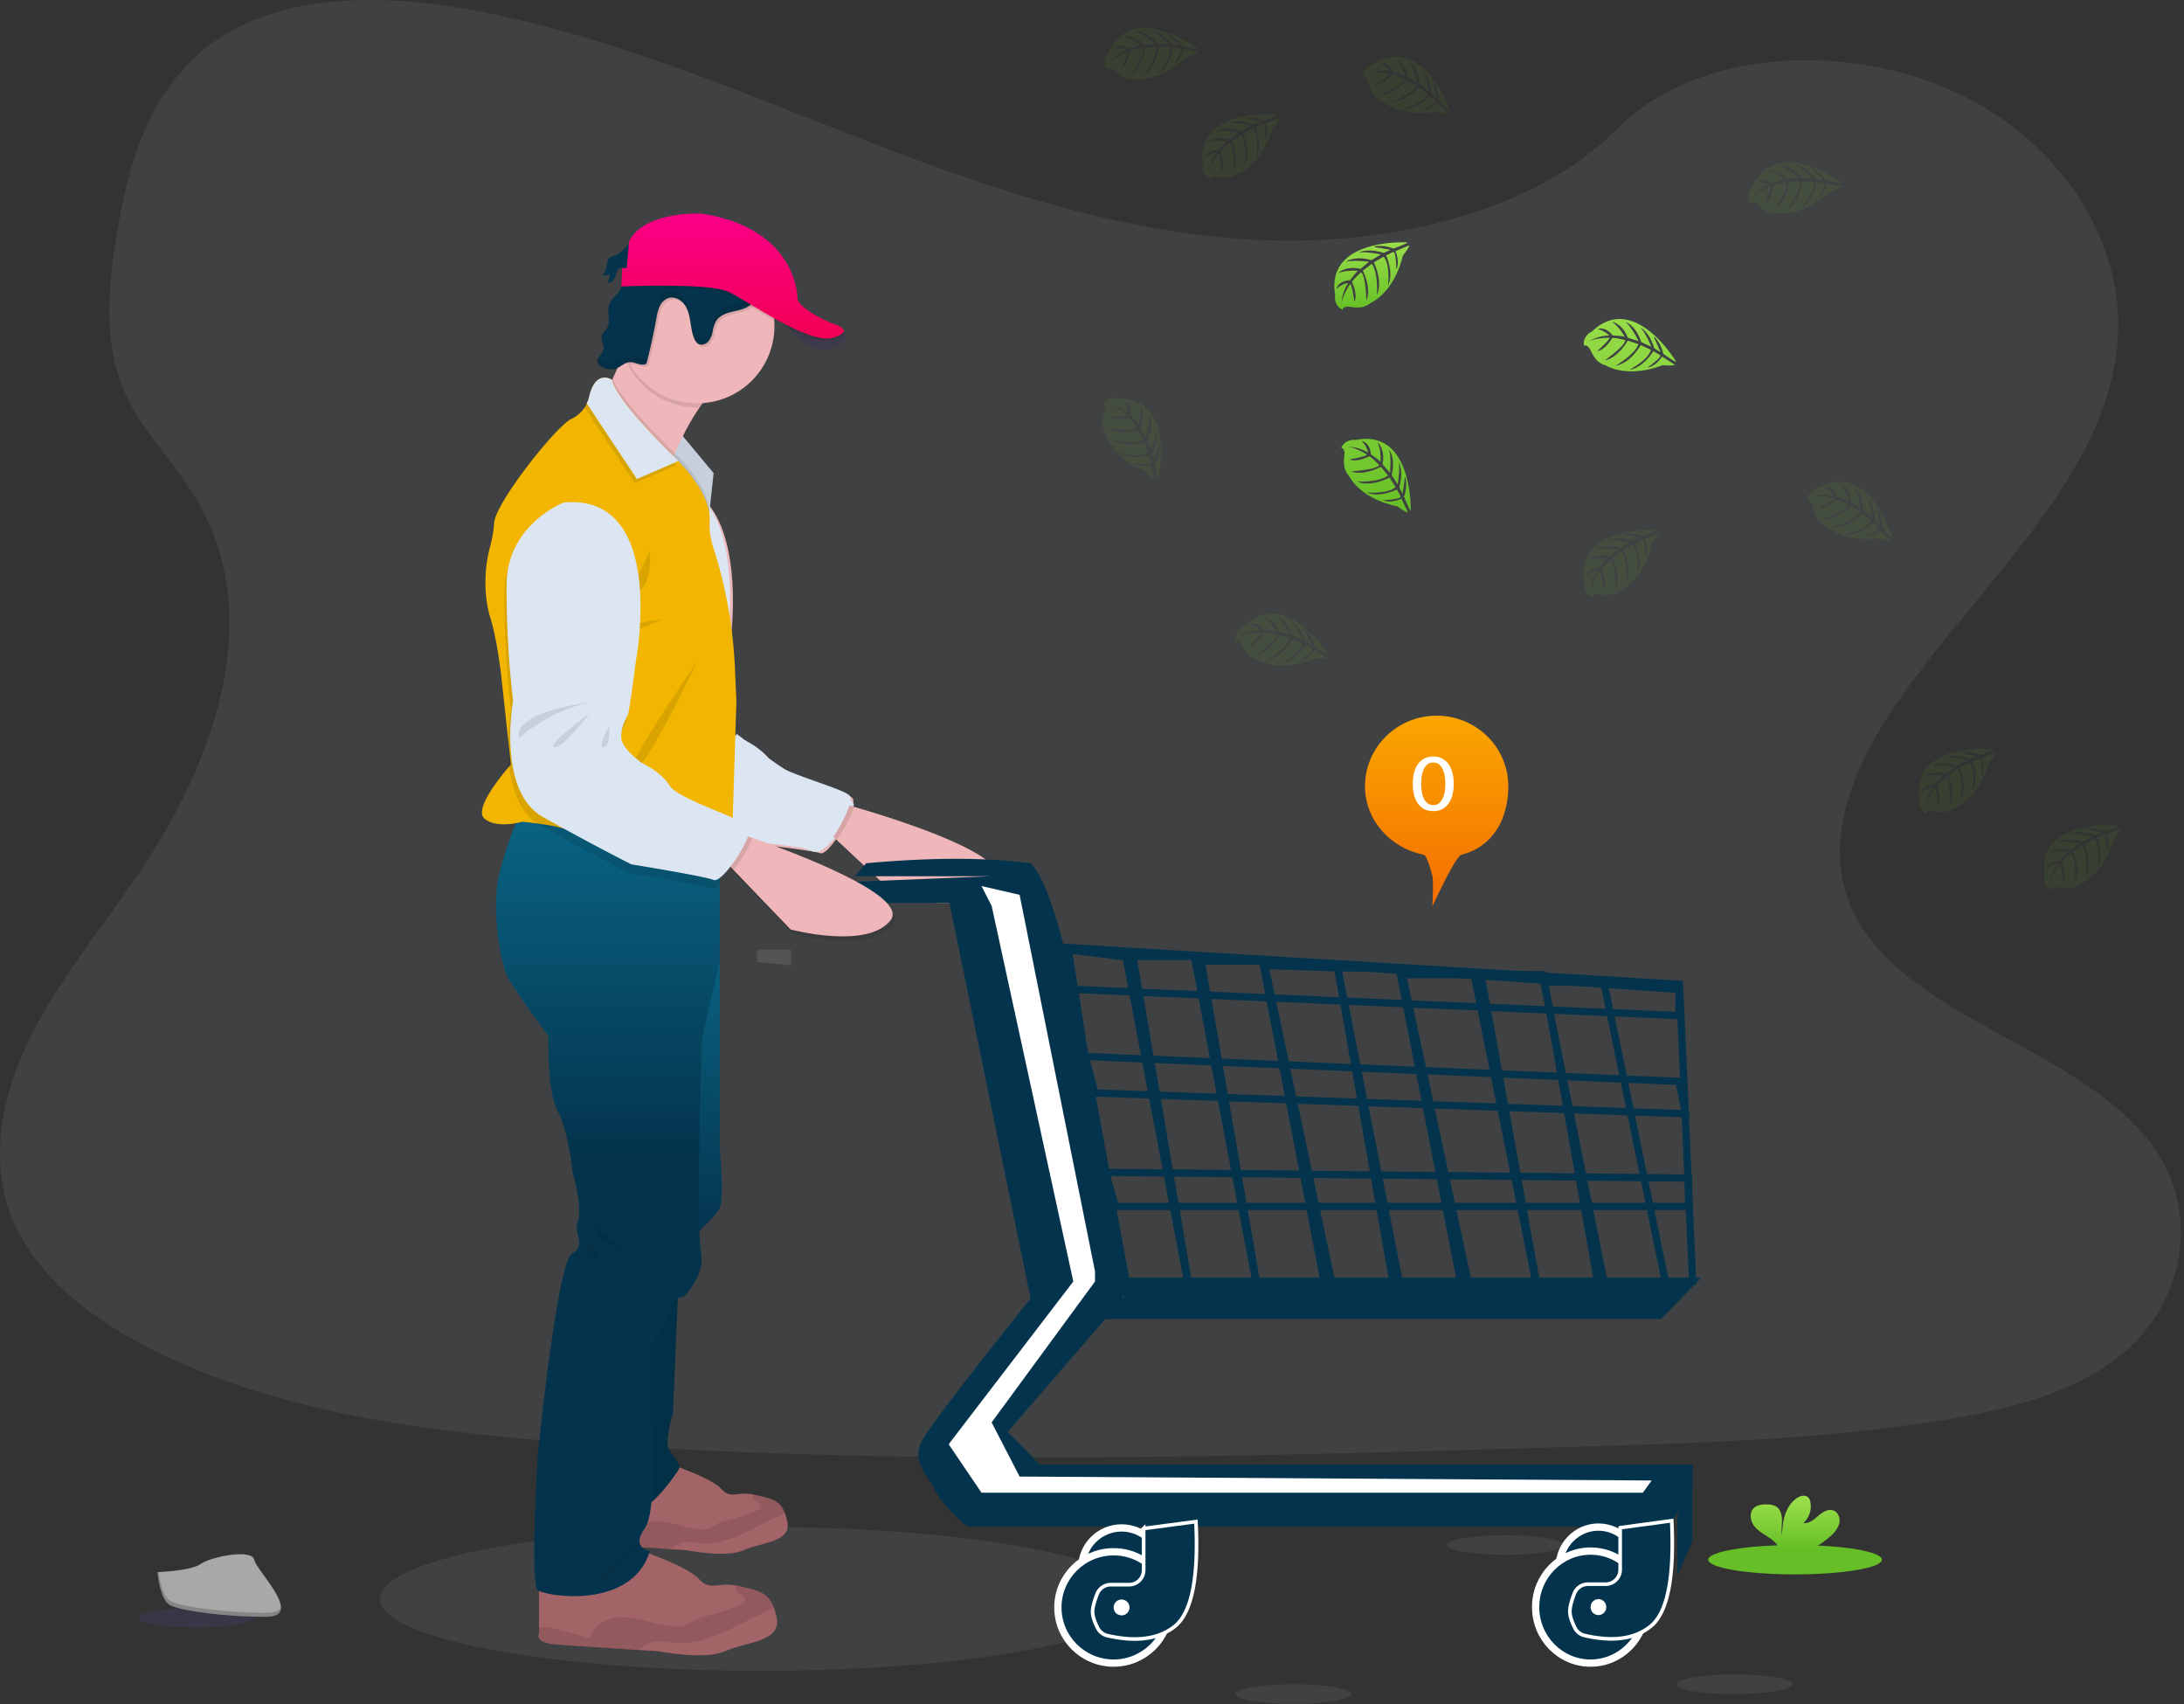 <svg xmlns="http://www.w3.org/2000/svg" width="300" height="234" viewBox="0 0 300 234">
    <rect x="0" y="0" width="300" height="234" fill="#333333" stroke="none"/>
    <defs>
        <linearGradient id="a" x1="50%" x2="50%" y1="0%" y2="100%">
            <stop offset="0%" stop-color="#FAA600"/>
            <stop offset="100%" stop-color="#F46D00"/>
        </linearGradient>
        <linearGradient id="b" x1=".042%" y1="50.012%" y2="50.012%">
            <stop offset="0%" stop-color="gray" stop-opacity=".25"/>
            <stop offset="54%" stop-color="gray" stop-opacity=".12"/>
            <stop offset="100%" stop-color="gray" stop-opacity=".1"/>
        </linearGradient>
        <linearGradient id="c" x1="50%" x2="50%" y1="0%" y2="100%">
            <stop offset="0%" stop-color="#096484"/>
            <stop offset="100%" stop-color="#04344D"/>
        </linearGradient>
        <linearGradient id="d" x1="50%" x2="50%" y1="0%" y2="42.875%">
            <stop offset="0%" stop-color="#096484"/>
            <stop offset="100%" stop-color="#04344D"/>
        </linearGradient>
        <linearGradient id="e" x1="50%" x2="50%" y1="0%" y2="100%">
            <stop offset="0%" stop-color="#FA0089"/>
            <stop offset="100%" stop-color="#F20051"/>
        </linearGradient>
        <linearGradient id="f" x1="50%" x2="50%" y1="0%" y2="100%">
            <stop offset="0%" stop-color="#9FE14E"/>
            <stop offset="100%" stop-color="#66BF26"/>
        </linearGradient>
    </defs>
    <g fill="none" fill-rule="evenodd">
        <path fill="#EFB7B9" d="M117.689 111.13l-.635-.181c.18-.593.231-1.073.083-1.295-.727-1.072-10.036-3.317-11.22-5.11-1.184-1.791-3.932-2.893-3.932-2.893s-2.833-1.712-3.026-3.258c-.193-1.547.555-2.699.744-3.377.19-.678.671-7.23.671-7.23s3.19-23.309-11.039-21.286c0 0-7.62 3.377-7.249 11.662.27 5.338.853 10.655 1.748 15.924 0 0-1.558 12.467 4.929 15.68a343.37 343.37 0 0 0 12.49 5.857s10.145 1.087 11.409 1.54c.478.172 1.341-.714 2.187-1.931l.48.447 8.268 7.719s10.667 2.248 13.635-1.99c2.507-3.567-14.187-8.733-19.543-10.279z"/>
        <path fill="#DCE6F2" fill-rule="nonzero" d="M117.303 110.448c-.322 1.239-.673 2.142-1.053 2.71-.57.85-2.982 3.842-4.115 3.842-.756 0-4.417-1.48-10.983-4.44l-.002-11.83c4.564 3.61 7.536 5.665 8.915 6.163 1.054.38 3.357.79 5.615 1.972.466.243 1.007.771 1.623 1.583z"/>
        <ellipse cx="104.442" cy="219.566" fill="#B8C5CC" opacity=".1" rx="52.255" ry="9.881"/>
        <path fill="#B8C5CC" d="M174.052 32.996c-19.205-.664-37.496-6.854-54.962-13.625C101.624 12.599 84.325 5.1 65.58 1.513 53.523-.795 39.734-1.124 30.022 5.322c-9.35 6.22-12.37 16.928-13.994 26.871-1.223 7.482-1.94 15.358 1.406 22.364 2.327 4.863 6.451 8.95 9.306 13.61 9.932 16.208 2.911 36.196-7.849 52.022-5.044 7.423-10.905 14.514-14.8 22.408-3.897 7.894-5.698 16.97-2.289 25.044 3.377 7.997 11.428 13.992 20.149 18.213 17.712 8.575 38.575 11.028 58.934 12.42 45.054 3.075 90.345 1.745 135.517.409 16.718-.492 33.507-.993 49.952-3.572 9.134-1.434 18.561-3.709 25.193-9.2 8.416-6.97 10.502-18.77 4.86-27.509-9.46-14.662-35.608-18.302-42.228-34.033-3.638-8.661.098-18.306 5.389-26.336 11.347-17.23 30.365-32.345 31.365-52.037.688-13.524-8.454-27.07-22.59-33.47-14.817-6.71-35.366-5.865-46.291 5.24-11.261 11.42-31.042 15.82-48 15.23z" opacity=".1"/>
        <path fill="url(#a)" fill-rule="nonzero" d="M9.25 26.208c2.154-4.615 3.489-6.987 4.006-7.116 4.265-1.063 6.431-4.868 6.431-9.398C19.688 4.34 15.28 0 9.845 0 4.407 0 0 4.34 0 9.694c0 4.702 3.546 8.513 8.057 9.398.303.06.7 1.019 1.192 2.878.124.465.124 1.878 0 4.238z" transform="translate(187.5 98.28)"/>
        <path fill="#FFF" d="M196.88 103.896c.49 0 .911.097 1.264.292.354.194.645.461.874.8.229.339.398.736.506 1.193.11.456.164.942.164 1.459 0 .523-.055 1.011-.164 1.464a3.6 3.6 0 0 1-.506 1.188c-.23.339-.52.606-.874.8-.353.195-.774.292-1.263.292-.49 0-.912-.097-1.27-.292a2.478 2.478 0 0 1-.879-.8 3.6 3.6 0 0 1-.506-1.188 6.264 6.264 0 0 1-.164-1.464c0-.517.055-1.003.164-1.46.108-.456.277-.853.506-1.192.23-.339.522-.606.88-.8.357-.195.78-.292 1.269-.292zm0 .815c-.34 0-.62.096-.838.287a1.924 1.924 0 0 0-.506.725c-.12.292-.204.609-.25.95-.047.343-.07.665-.07.967 0 .302.023.624.07.966.046.342.13.658.25.946.12.289.289.529.506.72.218.191.497.287.839.287.334 0 .607-.096.82-.287.214-.191.383-.431.507-.72.125-.288.21-.604.257-.946.046-.342.07-.664.07-.966 0-.302-.024-.624-.07-.966a3.688 3.688 0 0 0-.257-.951 2.015 2.015 0 0 0-.506-.725c-.214-.191-.487-.287-.821-.287z"/>
        <path fill="url(#b)" fill-rule="nonzero" d="M86.25 36.241l-1-.22c.33.03.68.16 1 .22z"/>
        <path fill="#EFB7B9" d="M136.846 121.073c-2.967 4.238-13.635 1.993-13.635 1.993l-8.267-7.722-1.113-1.045 1.867-3.958s.593.163 1.61.454c5.345 1.549 22.042 6.714 19.538 10.278z"/>
        <path fill="#000" d="M117.303 110.795c-.365 1.267-1.365 3.166-2.36 4.55l-1.112-1.046 1.867-3.958s.599.163 1.605.454z" opacity=".1"/>
        <path fill="#DCE6F2" d="M88.95 66.169s-7.62 3.373-7.247 11.658c.27 5.338.852 10.655 1.745 15.924 0 0-1.558 12.467 4.929 15.681a343.37 343.37 0 0 0 12.49 5.856s10.148 1.09 11.41 1.54c1.26.45 5.2-6.433 4.474-7.506-.727-1.072-10.042-3.32-11.229-5.11-1.187-1.788-3.931-2.893-3.931-2.893s-2.834-1.712-3.027-3.258c-.193-1.546.555-2.699.745-3.377.19-.678.67-7.227.67-7.227s3.2-23.311-11.03-21.288z"/>
        <g fill-rule="nonzero">
            <path fill="#04344D" d="M115.313 123.986h15.105l11.149 54.323c-8.628 10.8-13.546 17.218-14.756 19.257-1.815 3.057.633 5.039 1.66 7.107.624 1.254 1.88 2.741 3.766 4.462a2 2 0 0 0 1.347.522l95.683.007 3.233-5.54v-3.014h-89.69l-4.378-4.493 15.824-18.308c-4.677-36.215-8.907-56.136-12.689-59.763-6.136-.813-13.665-.813-22.588 0l-1.535 1.784h18.6l-19.658.804-1.074 2.852z"/>
            <path fill="#FFF" d="M134.822 121.68l5.233 1.2 10.357 51.711v1.388l-14.199 19.352 3.842 7.434 86.82.543-1.213 1.676h-90.84l-4.51-6.65 17.119-22.355-11.218-51.59z"/>
            <path stroke="#04344D" d="M146.25 130.104l84.451 5.062 1.799 40.802h-77.817z"/>
            <path fill="#04344D" stroke="#04344D" d="M232.5 175.968l-4.56 4.68h-76.065l3.166-2.34-1.291-2.34z"/>
            <g transform="translate(210.938 203.112)">
                <ellipse cx="8.625" cy="12.087" fill="#04344D" stroke="#FFF" rx="5.391" ry="5.494"/>
                <path fill="#04344D" d="M21.517.135v8.408l-2.034 4.69V4.953z"/>
                <ellipse cx="7.547" cy="17.581" fill="#04344D" stroke="#FFF" rx="7.547" ry="7.691"/>
                <path fill="#04344D" stroke="#FFF" stroke-width=".5" d="M11.613 6.679v5.755a2 2 0 0 1-2 2H7.186a2 2 0 0 0-1.868 1.283c-.411 1.074-.617 1.892-.617 2.455 0 .598.233 1.355.699 2.27a2 2 0 0 0 1.333 1.042c3.88.895 6.9.475 9.058-1.258 2.318-1.863 3.285-6.699 2.9-14.508l-7.078.96z"/>
                <ellipse cx="8.625" cy="17.581" fill="#FFF" rx="1.078" ry="1.099"/>
            </g>
            <g transform="translate(145.313 208.728)">
                <ellipse cx="8.75" cy="6.552" fill="#04344D" stroke="#FFF" rx="5.469" ry="5.46"/>
                <ellipse cx="7.656" cy="12.012" fill="#04344D" stroke="#FFF" rx="7.656" ry="7.644"/>
                <path fill="#04344D" stroke="#FFF" stroke-width=".5" d="M11.781 1.177v5.708a2 2 0 0 1-2 2H7.26a2 2 0 0 0-1.862 1.27c-.42 1.07-.629 1.884-.629 2.444 0 .596.237 1.35.71 2.26a2 2 0 0 0 1.333 1.028c3.946.895 7.015.48 9.208-1.246 2.352-1.851 3.333-6.657 2.943-14.418l-7.182.954z"/>
                <ellipse cx="8.75" cy="12.012" fill="#FFF" rx="1.094" ry="1.092"/>
            </g>
            <path stroke="#04344D" d="M154.675 131.42l8.45 44.548h-9.3l-7.072-45.553zM164.063 131.322l8.437 44.646h-9.3l-7.575-44.646zM173.438 131.976l8.437 43.992h-9.3L165 131.976zM183.75 132.912l8.438 43.056h-9.3l-9.144-43.388z"/>
            <path stroke="#04344D" d="M192.188 132.912l8.437 43.056h-9.3l-7.575-43.056zM202.5 133.848l8.438 42.12h-9.3l-8.987-42.12zM211.875 133.848l8.438 42.12h-9.3l-7.576-42.12z"/>
            <path stroke="#04344D" d="M220.313 134.872l8.437 41.096h-9.3l-7.283-41.096z"/>
            <path stroke="#04344D" d="M146.25 130.104l1.336 5.764 83.039 3.601v-3.6zM149.063 145.08l1.338 5.015 81.13 2.851-.906-4.443zM151.875 160.992l1.34 4.68h78.717v-3.892z"/>
        </g>
        <path fill="#000" d="M93.98 93.41s-10.455 1.748-9.443 5.4c0 0 3.796-3.942 9.442-5.4zM94.06 94.888s-5.748 4.683-4.624 4.923c1.125.24 4.624-4.923 4.624-4.923zM96.822 96.52s-1.54 3.15-.593 2.936c.946-.213.593-2.935.593-2.935z" opacity=".1"/>
        <path fill="#04344D" d="M84.564 35.073c-.29.057-.569.164-.822.317-.297.246-.297.667-.37 1.034-.088.511-.291.995-.594 1.416.337.025.676-.031.988-.163a5.07 5.07 0 0 1-.297 1.185.962.962 0 0 0 .89-.542c.157-.334.281-.682.371-1.04a.855.855 0 0 1 .143-.296c.273-.323.78-.178 1.201-.136a1.975 1.975 0 0 0 1.805-.865c.448-.679.474-2.414-.594-2.598-1.116-.184-1.81 1.35-2.721 1.688z"/>
        <g fill="#04344D" opacity=".1">
            <path d="M83.712 35.755c.027-.146.045-.297.078-.442-.282.246-.297.664-.371 1.034a3.254 3.254 0 0 1-.175.625 3.39 3.39 0 0 0 .468-1.217zM83.807 38.201c.148-.38.248-.779.297-1.185-.297.125-.619.181-.94.163a3.426 3.426 0 0 1-.342.593c.337.026.674-.03.985-.16-.049.405-.149.803-.296 1.185a.965.965 0 0 0 .89-.542c.074-.135.133-.277.178-.424a.89.89 0 0 1-.772.37zM86.413 36.187c-.422-.041-.932-.187-1.205.136a.915.915 0 0 0-.143.297c-.026.077-.05.157-.07.236.281-.222.738-.103 1.12-.065a1.983 1.983 0 0 0 1.805-.865c.09-.143.157-.3.199-.465a1.978 1.978 0 0 1-1.706.726z"/>
        </g>
        <path fill="#DCE6F2" d="M93.496 59.537l4.525 5.432-.59 5.483-5.47-8.546z"/>
        <path fill="#000" d="M98.018 64.97l-.555 5.156-.036.326-4.934-7.713-.531-.833.154-.24 1.377-2.13.305.368z" opacity=".1"/>
        <path fill="#EFB7B9" d="M100.368 52.182c-1.531.438-2.994 1.943-4.267 3.77a32.169 32.169 0 0 0-2.303 3.952 49.752 49.752 0 0 0-1.092 2.337l-.213.498a39.38 39.38 0 0 0-.804 2.032s-11.721-8.798-9.867-9.39c.623-.198 1.442-1.531 2.252-3.21l.101-.214a56.754 56.754 0 0 0 1.466-3.412 101.58 101.58 0 0 0 1.597-4.346s17.804 6.65 13.13 7.983z"/>
        <path fill="#444053" d="M107.38 43.705s2.706 4.887 6.341 4.22c3.635-.666 2.14-2.624 2.14-2.624l-8.481-1.596z"/>
        <path fill="#A36468" d="M102.137 212.88c-2.398 1.094-7.82 0-7.82 0l-2.284-.141c-2.968-.19-7.935-.51-9.692-.652-2.563-.21-1.934-1.259-1.934-1.259v-6.336l12.439-3.145s4.917 1.68 6.264 3.145c1.279 1.398 2.027.323 4.309.726.112.02.231.044.356.074 2.166.495 3.34.69 4.035 2.482.14.377.252.763.336 1.155.64 2.885-3.615 2.865-6.01 3.952z"/>
        <path fill="#000" d="M107.81 207.774a9.306 9.306 0 0 1-1.4.717c-1.632.744-3.184 1.65-4.834 2.352-1.65.702-3.427 1.202-5.214 1.07-.935-.069-1.89-.297-2.783-.03a6.43 6.43 0 0 0-1.546.856c-2.968-.19-7.935-.51-9.692-.652-2.563-.21-1.934-1.259-1.934-1.259v-.74c.092 0 .196-.027.314-.036a5.612 5.612 0 0 1 1.81.27c1.288.35 2.57.693 3.858 1.036.214-.806.75-1.49 1.484-1.89a4.737 4.737 0 0 1 2.391-.547c1.997.026 3.888.971 5.882 1.066a3.246 3.246 0 0 0 1.629-.273c.273-.136.513-.334.78-.485a5.704 5.704 0 0 1 1.344-.454 29.64 29.64 0 0 0 3.843-1.238c.356-.139.772-.39.724-.77-.062-.503-.855-.563-1.062-1.025a.591.591 0 0 1 .023-.524c.113.02.232.044.357.074 2.157.495 3.332.69 4.026 2.482z" opacity=".1"/>
        <path fill="#A36468" d="M99.603 226.743c-2.82 1.286-9.2 0-9.2 0l-2.685-.157c-3.477-.222-9.335-.592-11.403-.767-3.018-.249-2.276-1.481-2.276-1.481v-7.467l14.638-3.703s5.786 1.976 7.37 3.703c1.505 1.644 2.375.379 5.072.853.133.023.273.053.418.086 2.55.592 3.932.814 4.748 2.923.165.443.297.897.395 1.36.736 3.394-4.258 3.367-7.077 4.65z"/>
        <path fill="#000" d="M106.28 220.733c-.525.327-1.076.61-1.648.844-1.92.874-3.748 1.94-5.688 2.767-1.94.826-4.033 1.413-6.137 1.259-1.098-.08-2.222-.356-3.264-.036a7.57 7.57 0 0 0-1.825 1.02c-3.477-.223-9.335-.593-11.403-.768-3.018-.249-2.276-1.481-2.276-1.481v-.871c.123-.02.246-.034.37-.041a6.521 6.521 0 0 1 2.131.317l4.537 1.22a3.585 3.585 0 0 1 1.76-2.225 5.545 5.545 0 0 1 2.816-.645c2.35.032 4.573 1.143 6.92 1.256.654.06 1.312-.05 1.91-.317.324-.163.594-.397.92-.572a6.462 6.462 0 0 1 1.582-.533 35.562 35.562 0 0 0 4.499-1.458c.418-.165.908-.462.851-.906-.074-.592-1.005-.663-1.252-1.208a.713.713 0 0 1 .03-.617c.133.024.273.054.418.086 2.55.57 3.932.8 4.748 2.91z" opacity=".1"/>
        <path fill="#023047" d="M93.223 175.503l-.793 18.61s-1.186 3.8-.543 4.888c.644 1.087 1.73 2.17 1.336 2.814-.395.642-5.143 7.591-6.677 4.925-1.534-2.665-3.047-14.217-3.047-14.217l1.415-14.268 8.309-2.752z"/>
        <path fill="url(#c)" d="M96.659 129.135l2.202 2.939v25.556s.644 6.813 0 8.22c-.644 1.407-3.908 4.22-3.908 4.22l-2.745-14.069.593-14.884 3.858-11.982z"/>
        <path fill="url(#d)" d="M98.86 118.235v13.824L96.39 142.82s-.792 25.968-.101 29.126c.691 3.157-2.374 6.122-2.374 6.122s-1.78.199-1.78 1.579-2.968 5.331-2.968 5.331l.098 7.702s1.288 14.416-.691 17.18c-1.98 2.763.691 3.16.691 3.16-2.472 8.095-14.341 6.22-15.412 5.332-1.071-.889 0-18.365 0-18.365s2.653-26.658 4.73-27.843c2.077-1.185.1-2.666.792-4.443.691-1.777-.691-6.614-.691-6.614s-.594-5.729-2.077-8.492c-1.484-2.764-1.288-10.367-1.288-10.367s-4.155-5.53-5.389-7.702c-1.234-2.17-2.03-7.799-1.733-12.046.202-2.87 1.712-7.05 2.67-9.455.46-1.152.793-1.899.793-1.899l.282.074 16.208 4.236 10.712 2.8z"/>
        <path fill="#000" d="M100.368 52.182c-1.531.438-2.994 1.943-4.267 3.77h-.332a10.603 10.603 0 0 1-9.2-5.31c-.387-.67-.7-1.38-.93-2.118.916-2.325 1.596-4.345 1.596-4.345s17.807 6.67 13.133 8.003z" opacity=".1"/>
        <path fill="#EFB7B9" d="M106.377 44.777a10.59 10.59 0 0 1-6.937 9.952 10.62 10.62 0 0 1-11.75-3.072 10.574 10.574 0 0 1-1.159-12.07 10.73 10.73 0 0 1 3.56-3.756 10.625 10.625 0 0 1 10.458-.522 10.589 10.589 0 0 1 5.813 8.692c.006.26.015.518.015.776z"/>
        <path fill="#000" d="M97.463 70.126l-.036.326-4.934-7.701a39.38 39.38 0 0 0-.804 2.031s-11.721-8.809-9.867-9.401c.623-.198 1.442-1.531 2.252-3.21l.101-.214c.86 2.56 5.86 7.674 7.94 9.724.241.237.44.433.594.575l.318.296.166.166c.757.779 3.95 4.215 4.27 7.408z" opacity=".1"/>
        <path fill="#F2B600" d="M101.152 96.257l-.54 17.349-.095 3.089s-6.398-.592-12.368-1.244c-4.808-.524-9.339-1.09-10.036-1.422-.89-.418-2.798-.74-4.303-.945-1.163-.157-2.077-.24-2.077-.24s-.341.101-.866.196c-1.146.207-3.158.376-4.33-.64-1.498-1.3 2.44-6.025 3.422-7.16l.216-.245-.37-3.421-.965-8.871s-.594-5.11-1.484-7.85a14.456 14.456 0 0 1-.513-2.384 19.066 19.066 0 0 1 .498-7.482c.282-1.036.461-2.096.535-3.167.148-2.74 8.53-13.329 10.608-14.292a4.4 4.4 0 0 0 2.124-2.114c.145-.293.254-.603.324-.922.89-3.85 3.142-2.322 3.142-2.322.543 3.013 8.95 10.986 8.95 10.986l.166.166c.834.853 4.55 4.858 4.285 8.276a10.016 10.016 0 0 0 .56 3.744 63.21 63.21 0 0 1 2.924 16.587l.193 4.328z"/>
        <path fill="#000" d="M89.24 75.656s-2.077 5.035-3.634 5.85c-1.558.815 4.376 1.718 3.635-5.85zM90.798 85.06s-4.747.593-4.747 1.481c0 .89 4.747-1.48 4.747-1.48zM95.769 90.836s-6.9 14.662-8.828 15.107c-1.929.444 8.828-15.107 8.828-15.107zM92.893 63.9l-5.706 2.476L80.3 55.991c.145-.293.253-.602.323-.921.89-3.85 3.143-2.322 3.143-2.322.543 3.012 8.95 10.986 8.95 10.986l.177.166z" opacity=".1"/>
        <path fill="#DCE6F2" d="M93.19 63.307l-5.706 2.477-6.887-10.385c.144-.293.253-.602.323-.921.89-3.851 3.142-2.323 3.142-2.323.544 3.013 8.95 10.986 8.95 10.986l.178.166z"/>
        <path fill="#000" d="M100.517 116.695s-6.398-.592-12.368-1.244l10.712 2.799v3.258c-.47.424-.876.643-1.14.53-1.234-.518-11.308-2.147-11.308-2.147s-5.852-2.962-12.167-6.517a7.009 7.009 0 0 1-2.315-2.147c-1.165-1.685-1.735-3.85-1.981-5.974a25.789 25.789 0 0 1-.155-3.667c.031-1.389.158-2.773.38-4.144-.61-5.31-.908-10.65-.89-15.995.074-8.294 7.864-11.256 7.864-11.256 14.317-1.259 9.878 21.845 9.878 21.845s-.828 6.517-1.054 7.183c-.225.666-1.035 1.777-.925 3.332.11 1.555 2.845 3.415 2.845 3.415s2.671 1.25 3.772 3.102c.801 1.365 6.006 3.216 8.946 4.538l-.094 3.089zM105.312 38.201c.005.488-.096.971-.297 1.416a8.746 8.746 0 0 1-.528 1.055 4.86 4.86 0 0 1-1.3 1.61c-.685.49-1.552.626-2.374.824-.822.199-1.676.516-2.145 1.215-.254.45-.424.941-.502 1.451-.078.51-.282.992-.593 1.404-.333.414-.904.55-1.389.332a1.401 1.401 0 0 1-.537-.69c-.338-.761-.424-1.606-.56-2.426-.137-.82-.33-1.665-.835-2.325-.504-.66-1.397-1.096-2.19-.839-.535.206-.964.621-1.186 1.15a6.578 6.578 0 0 0-.449 1.635 93.27 93.27 0 0 1-1.302 5.995.55.55 0 0 1-.098.225.428.428 0 0 1-.297.124c-.665.09-1.303-.376-1.973-.325-.07.004-.138.015-.205.032a10.568 10.568 0 0 1 1.071-12.085l.054-.015a3.2 3.2 0 0 0 1.187-.746c.428-.428.825-.886 1.187-1.372l.237-.296a13.524 13.524 0 0 1 2.315-2.195c.233-.19.501-.335.789-.426.246-.048.499-.056.748-.024 1.024.123 2.058.162 3.089.116a19.854 19.854 0 0 1 2.169-.22c1.878.054 3.48 1.378 4.667 2.83.638.743 1.208 1.599 1.247 2.57z" opacity=".1"/>
        <path fill="#04344D" d="M85.146 39.869c-.413.675-1.158 1.134-1.437 1.875-.41 1.075.282 2.414-.353 3.374-.21.322-.558.562-.676.933-.202.625.35 1.291.207 1.934-.142.643-.99 1.185-.765 1.813.133.273.367.486.653.592.45.257.967.372 1.483.329.81-.134 1.413-.927 2.235-.987.667-.047 1.305.415 1.97.33a.445.445 0 0 0 .297-.128.512.512 0 0 0 .098-.225 96.859 96.859 0 0 0 1.305-5.995 6.448 6.448 0 0 1 .445-1.635 2.126 2.126 0 0 1 1.187-1.15c.793-.254 1.683.178 2.19.839.508.66.7 1.504.837 2.325.137.82.223 1.664.558 2.426.102.282.291.525.54.693.445.257 1.045.053 1.386-.332.312-.412.516-.896.593-1.407.078-.51.248-1 .502-1.448.469-.7 1.326-1.016 2.145-1.215.82-.198 1.683-.338 2.374-.826a4.877 4.877 0 0 0 1.3-1.609c.439-.764.848-1.593.813-2.473-.039-.96-.608-1.816-1.217-2.562-1.187-1.451-2.792-2.775-4.67-2.826a18.49 18.49 0 0 0-2.17.22 18.6 18.6 0 0 1-3.089-.12c-.249-.029-.501-.02-.747.028a2.239 2.239 0 0 0-.787.426 13.53 13.53 0 0 0-2.317 2.192c-.44.583-.918 1.137-1.43 1.659a3.22 3.22 0 0 1-1.187.75c-.297.082-.594.023-.876.115-.875.275-.99 1.415-1.397 2.085z"/>
        <path fill="#000" d="M113.721 47.923c-2.374.435-4.341-1.481-5.43-2.88a11.616 11.616 0 0 1-.911-1.338l8.148 1.534.33.062s1.498 1.958-2.137 2.622z" opacity=".1"/>
        <g fill="#000" opacity=".1">
            <path d="M82.887 47.138A2.463 2.463 0 0 0 82.715 46c0 .03-.026.06-.035.09-.128.396.044.808.154 1.22a.887.887 0 0 0 .053-.172zM83.594 42.289c-.03.41-.023.821.023 1.23.03-.41.023-.822-.023-1.23zM104.202 39.52a4.86 4.86 0 0 1-1.3 1.61c-.685.49-1.549.626-2.374.824-.825.199-1.676.516-2.145 1.215-.254.45-.424.94-.502 1.45a3.098 3.098 0 0 1-.593 1.408c-.341.385-.94.592-1.386.332a1.416 1.416 0 0 1-.54-.693c-.335-.762-.424-1.603-.558-2.426-.133-.824-.332-1.665-.836-2.326-.505-.66-1.398-1.095-2.19-.838a2.117 2.117 0 0 0-1.187 1.15 6.448 6.448 0 0 0-.445 1.635 94.054 94.054 0 0 1-1.306 5.995.512.512 0 0 1-.098.225.445.445 0 0 1-.297.127c-.664.086-1.302-.376-1.97-.329-.822.06-1.424.853-2.234.984a2.511 2.511 0 0 1-1.484-.33 1.588 1.588 0 0 1-.543-.384.799.799 0 0 0-.11.69c.13.276.365.489.653.592.448.26.967.375 1.484.33.81-.131 1.412-.925 2.234-.984.668-.048 1.306.415 1.97.329a.445.445 0 0 0 .297-.128.512.512 0 0 0 .098-.225 93.818 93.818 0 0 0 1.306-5.995 6.448 6.448 0 0 1 .445-1.635 2.117 2.117 0 0 1 1.187-1.15c.792-.257 1.682.178 2.19.839.507.66.7 1.505.836 2.325.137.82.223 1.665.558 2.426.102.282.291.525.54.693.445.258 1.045.053 1.386-.332.312-.412.516-.896.593-1.407.078-.51.248-1.001.502-1.45.469-.7 1.326-1.014 2.145-1.215.82-.202 1.683-.335 2.374-.824a4.86 4.86 0 0 0 1.3-1.611c.44-.761.849-1.59.813-2.47a3.176 3.176 0 0 0-.036-.338 5.814 5.814 0 0 1-.777 1.91z"/>
        </g>
        <path fill="#000" d="M105.027 39.608a10.451 10.451 0 0 1 1.32 4.399c-2.644-1.481-5.13-3.107-6.385-3.673-2.187-.986-10.365-.838-13.44-.747.322-.573.698-1.114 1.122-1.617a10.63 10.63 0 0 1 10.736-3.465 10.612 10.612 0 0 1 6.662 5.097l-.015.006zM114.463 46.667c-1.427.438-3.757-.41-6.172-1.623a11.616 11.616 0 0 1-.911-1.34l8.148 1.535c.54.367.677.892-1.065 1.428z" opacity=".1"/>
        <path fill="url(#e)" d="M96.4 29.339s-7.789-.444-9.978 3.776l-.354 3.741-.593-.065-.119 2.545s11.905-.519 14.615.702c2.709 1.22 11.127 7.37 14.501 6.333 3.374-1.037-.297-2-.297-2s-4.644-1.964-4.644-3.504-1.151-9.677-13.13-11.528z"/>
        <path fill="#000" d="M81.377 168.02s4.97 4.814 7.122 4.444c0 0-6.083-.518-7.122-4.443zM80.338 170.251s.446 2.477 1.633 2.234c1.186-.243-1.633-2.234-1.633-2.234zM88.128 211.637s-7.057 5.48-5.867 5.628c1.19.148 5.867-5.628 5.867-5.628z" opacity=".1"/>
        <path fill="#FFF" d="M108.647 130.415v2.165l-4.653-.477v-1.688z" opacity=".1"/>
        <path fill="#000" d="M122.623 126.973c-3.19 4.073-13.724 1.259-13.724 1.259l-7.828-8.151-1.062-1.105 2.077-3.851s.594.196 1.585.54c5.246 1.83 21.638 7.881 18.952 11.308z" opacity=".1"/>
        <path fill="#EFB7B9" d="M122.327 126.38c-3.19 4.074-13.724 1.26-13.724 1.26l-7.828-8.152-1.063-1.105 2.078-3.85s.593.195 1.584.539c5.246 1.83 21.638 7.882 18.953 11.309z"/>
        <path fill="#000" d="M103.362 115.072c-.433 1.244-1.534 3.086-2.6 4.416l-1.062-1.105 2.078-3.85s.596.195 1.584.539z" opacity=".1"/>
        <path fill="#DCE6F2" d="M77.445 69.006s-7.789 2.962-7.863 11.256c-.018 5.344.28 10.685.89 15.995 0 0-2.226 12.366 4.08 15.92a344.043 344.043 0 0 0 12.166 6.517s10.074 1.63 11.312 2.148c1.237.518 5.537-6.146 4.87-7.257-.668-1.111-9.84-3.85-10.93-5.702-1.089-1.851-3.771-3.098-3.771-3.098s-2.736-1.864-2.846-3.419c-.11-1.555.698-2.665.926-3.332.229-.666 1.056-7.183 1.056-7.183s4.428-23.118-9.89-21.845z"/>
        <path fill="#000" d="M81.006 96.464s-10.534 1.185-9.718 4.888c0 0 4.003-3.735 9.718-4.888zM81.006 97.945s-5.98 4.37-4.881 4.665c1.098.297 4.881-4.665 4.881-4.665zM83.677 99.723s-1.706 3.062-.742 2.902c.964-.16.742-2.902.742-2.902z" opacity=".1"/>
        <path fill="url(#f)" d="M193.356 33.29s-11.276-.678-9.958 7.219c0 0-.264 1.395 1.003 2.029 0 0 .02-.593 1.157-.388.405.068.816.087 1.226.059a2.545 2.545 0 0 0 1.501-.62s3.172-1.305 4.407-6.483c0 0 .914-1.132.89-1.422l-1.905.815s.65 1.371.136 2.512c0 0-.06-2.462-.427-2.406-.074 0-.988.477-.988.477s1.119 2.388.273 4.126c0 0 .32-2.944-.623-3.954l-1.342.782s1.309 2.467.422 4.482c0 0 .228-3.09-.703-4.292l-1.217.944s1.231 2.435.48 4.106c0 0-.097-3.596-.744-3.869 0 0-1.063.936-1.223 1.321 0 0 .84 1.778.318 2.699 0 0-.32-2.396-.594-2.408 0 0-1.06 1.587-1.169 2.666a5.757 5.757 0 0 1 .911-2.826 3.18 3.18 0 0 0-1.62.838s.163-1.123 1.881-1.22c0 0 .89-1.206 1.11-1.28 0 0-1.71-.142-2.745.317 0 0 .911-1.057 3.06-.592l1.187-.978s-2.25-.296-3.205.033c0 0 1.098-.936 3.528-.255l1.306-.779s-1.917-.415-3.06-.264c0 0 1.205-.648 3.442.054l.935-.418s-1.406-.275-1.816-.32c-.41-.044-.433-.157-.433-.157a4.863 4.863 0 0 1 2.638.296s2.003-.72 1.961-.844z"/>
        <path fill="#66BF26" d="M227.617 72.786s-11.276-.678-9.958 7.218c0 0-.264 1.395 1.003 2.03 0 0 .02-.593 1.16-.389.405.068.816.088 1.226.06a2.542 2.542 0 0 0 1.483-.617s3.175-1.309 4.41-6.486c0 0 .91-1.129.875-1.42l-1.905.812s.65 1.372.14 2.512c0 0-.063-2.461-.428-2.405-.074 0-.99.477-.99.477s1.12 2.39.275 4.126c0 0 .32-2.944-.626-3.954l-1.326.773s1.308 2.467.421 4.481c0 0 .229-3.09-.703-4.292l-1.214.948s1.229 2.432.48 4.103c0 0-.097-3.596-.744-3.869 0 0-1.062.936-1.225 1.321 0 0 .842 1.777.32 2.699 0 0-.32-2.397-.593-2.408 0 0-1.06 1.587-1.17 2.665a5.775 5.775 0 0 1 .914-2.825 3.195 3.195 0 0 0-1.623.838s.166-1.123 1.884-1.22c0 0 .876-1.206 1.11-1.28 0 0-1.709-.142-2.745.317 0 0 .911-1.058 3.057-.578l1.187-.977s-2.252-.296-3.205.032c0 0 1.098-.936 3.528-.254l1.306-.78s-1.92-.411-3.062-.263c0 0 1.207-.649 3.445.053l.934-.417s-1.406-.276-1.819-.32c-.412-.045-.433-.157-.433-.157a4.872 4.872 0 0 1 2.641.296s2.006-.726 1.97-.85zM159.116 65.775s2.596-10.986-5.427-11.025c0 0-1.333-.498-2.172.64 0 0 .572.121.183 1.205-.134.384-.224.781-.267 1.185a2.54 2.54 0 0 0 .354 1.579s.75 3.347 5.638 5.444c0 0 .96 1.09 1.252 1.102l-.475-2.011s-1.466.406-2.504-.296c0 0 2.442.358 2.445 0 0-.074-.297-1.055-.297-1.055s-2.55.693-4.122-.435c0 0 2.852.817 4.012.062l-.534-1.457s-2.67.868-4.499-.35c0 0 3.012.752 4.36.042l-.728-1.357s-2.61.794-4.133-.228c0 0 3.56.515 3.947-.071 0 0-.742-1.206-1.095-1.43 0 0-1.888.526-2.719-.146 0 0 2.419.092 2.475-.163 0 0-1.385-1.312-2.442-1.608a5.82 5.82 0 0 1 2.638 1.38 3.192 3.192 0 0 0-.552-1.739s1.08.356.89 2.074c0 0 1.039 1.066 1.072 1.309 0 0 .43-1.656.154-2.755 0 0 .89 1.078.05 3.107l.76 1.348s.688-2.162.513-3.157c0 0 .74 1.238-.35 3.513l.55 1.418s.732-1.818.78-2.962c0 0 .436 1.298-.641 3.38l.255.99s.51-1.337.623-1.733c.113-.397.228-.4.228-.4a4.845 4.845 0 0 1-.738 2.547s.388 2.068.516 2.053zM164.573 6.691s-9.056-6.765-12.294.563c0 0-.988 1.022-.279 2.245 0 0 .338-.477 1.187.314.302.278.636.52.994.72.485.27 1.044.374 1.594.296 0 0 3.37.649 7.252-3 0 0 1.386-.442 1.513-.705l-2.044-.353s-.21 1.502-1.267 2.174c0 0 1.305-2.09.967-2.242-.068-.033-1.089-.148-1.089-.148s-.392 2.618-2.053 3.599c0 0 1.887-2.284 1.655-3.646l-1.552-.083s-.267 2.781-2.115 3.975c0 0 1.89-2.456 1.78-3.972l-1.534.124s-.315 2.707-1.86 3.69c0 0 1.899-3.056 1.51-3.637 0 0-1.404.199-1.75.43 0 0-.27 1.937-1.22 2.429 0 0 1.053-2.177.84-2.331 0 0-1.76.746-2.452 1.593a5.767 5.767 0 0 1 2.32-1.86 3.18 3.18 0 0 0-1.818-.19s.756-.847 2.246.015c0 0 1.395-.527 1.632-.459 0 0-1.35-1.057-2.469-1.244 0 0 1.344-.382 2.873 1.185l1.54-.157s-1.71-1.481-2.695-1.733c0 0 1.434-.178 3.09 1.724l1.519.065s-1.374-1.398-2.413-1.899c0 0 1.365.119 2.849 1.935l1.009.163s-1.027-.99-1.347-1.244c-.32-.255-.276-.368-.276-.368a4.864 4.864 0 0 1 2.044 1.695s2.062.45 2.113.337zM199.178 15.26s-3.62-10.696-10.448-6.492c0 0-1.395.296-1.504 1.69 0 0 .549-.2.792.925.09.4.227.79.407 1.158.245.497.645.901 1.139 1.152 0 0 2.41 2.444 7.68 1.635 0 0 1.391.421 1.646.276l-1.483-1.454s-1.027 1.116-2.28 1.072c0 0 2.265-.984 2.078-1.3-.039-.063-.813-.735-.813-.735s-1.798 1.934-3.727 1.807c0 0 2.852-.812 3.433-2.074l-1.228-.945s-1.799 2.14-4.003 2.074c0 0 2.967-.95 3.718-2.266l-1.336-.767s-1.78 2.052-3.626 1.987c0 0 3.3-1.442 3.309-2.141 0 0-1.267-.631-1.686-.637 0 0-1.323 1.442-2.373 1.312 0 0 2.1-1.2 2.011-1.445 0 0-1.869-.382-2.922-.074a5.793 5.793 0 0 1 2.967-.223 3.2 3.2 0 0 0-1.392-1.184s1.104-.27 1.843 1.282c0 0 1.448.359 1.602.545 0 0-.51-1.632-1.326-2.42 0 0 1.326.447 1.688 2.613l1.36.74s-.561-2.195-1.238-2.962c0 0 1.285.664 1.564 3.167l1.216.915s-.338-1.931-.908-2.933c0 0 1.057.871 1.247 3.208l.739.705s-.273-1.404-.386-1.8c-.113-.398-.02-.424-.02-.424.47.768.72 1.652.72 2.553 0 0 1.436 1.537 1.54 1.46zM175.552 15.788s-11.246-1.25-10.317 6.715c0 0-.336 1.38.89 2.073 0 0 .05-.592 1.187-.326a5.47 5.47 0 0 0 1.222.122c.555-.01 1.092-.2 1.529-.543 0 0 3.237-1.146 4.747-6.255 0 0 .968-1.081.947-1.375l-1.944.717s.594 1.401 0 2.515c0 0 .063-2.462-.296-2.423-.075 0-1.012.426-1.012.426s.997 2.444.065 4.147c0 0 .469-2.926-.424-3.98l-1.38.71s1.187 2.533.193 4.5c0 0 .385-3.075-.484-4.322l-1.261.889s1.104 2.49.27 4.123c0 0 .086-3.596-.546-3.901 0 0-1.11.888-1.29 1.256 0 0 .75 1.806.183 2.71 0 0-.199-2.408-.46-2.432 0 0-1.14 1.531-1.306 2.613a5.76 5.76 0 0 1 1.057-2.779 3.196 3.196 0 0 0-1.662.755s.22-1.11 1.94-1.122c0 0 .935-1.158 1.188-1.22 0 0-1.7-.229-2.76.177 0 0 .964-1.013 3.083-.423l1.25-.916s-2.259-.456-3.214-.16c0 0 1.145-.888 3.537-.074l1.344-.713s-1.896-.51-3.044-.418c0 0 1.237-.592 3.436.228l.955-.37s-1.391-.347-1.8-.412c-.41-.065-.425-.178-.425-.178a4.89 4.89 0 0 1 2.623.427s2-.637 1.98-.761zM273.95 102.921s-11.24-1.25-10.312 6.707c0 0-.335 1.38.89 2.073 0 0 .05-.592 1.187-.329.401.09.812.13 1.223.122a2.534 2.534 0 0 0 1.528-.542s3.237-1.147 4.733-6.253c0 0 .967-1.084.947-1.375l-1.944.714s.593 1.404 0 2.518c0 0 .062-2.465-.297-2.423-.074 0-1.012.424-1.012.424s.997 2.443.066 4.146c0 0 .468-2.923-.425-3.98l-1.38.713s1.187 2.533.196 4.5c0 0 .383-3.075-.486-4.325l-1.261.889s1.103 2.49.27 4.12c0 0 .086-3.596-.546-3.898 0 0-1.107.888-1.291 1.256 0 0 .754 1.807.184 2.71 0 0-.199-2.408-.46-2.432 0 0-1.14 1.531-1.306 2.613a5.76 5.76 0 0 1 1.057-2.779 3.169 3.169 0 0 0-1.662.756s.22-1.114 1.94-1.126c0 0 .938-1.158 1.187-1.217 0 0-1.7-.231-2.76.174 0 0 .965-1.01 3.087-.42l1.246-.916s-2.231-.42-3.202-.13c0 0 1.146-.888 3.537-.077l1.345-.71s-1.896-.51-3.045-.418c0 0 1.238-.593 3.436.228l.956-.374s-1.392-.346-1.801-.408c-.41-.063-.425-.178-.425-.178a4.871 4.871 0 0 1 2.623.424s2.006-.65 1.977-.777zM291.134 113.401s-11.24-1.247-10.312 6.706c0 0-.332 1.38.89 2.074 0 0 .05-.593 1.187-.326.4.087.81.127 1.22.118a2.567 2.567 0 0 0 1.522-.539s3.235-1.146 4.73-6.256c0 0 .97-1.08.947-1.374l-1.944.714s.594 1.404 0 2.518c0 0 .062-2.462-.297-2.423-.074 0-1.012.423-1.012.423s.998 2.444.066 4.147c0 0 .469-2.924-.425-3.978l-1.38.71s1.188 2.533.196 4.5c0 0 .383-3.074-.486-4.321l-1.261.888s1.104 2.491.273 4.123c0 0 .083-3.598-.55-3.9 0 0-1.106.888-1.29 1.255 0 0 .754 1.807.184 2.71 0 0-.199-2.408-.46-2.431 0 0-1.14 1.531-1.303 2.612a5.776 5.776 0 0 1 1.054-2.778 3.196 3.196 0 0 0-1.662.755s.223-1.114 1.944-1.122c0 0 .934-1.159 1.187-1.22 0 0-1.7-.229-2.76.177 0 0 .964-1.013 3.086-.424l1.246-.915s-2.231-.42-3.202-.13c0 0 1.146-.889 3.538-.074l1.344-.714s-1.896-.51-3.045-.418c0 0 1.238-.592 3.436.228l.956-.37s-1.392-.347-1.798-.412c-.407-.065-.428-.177-.428-.177a4.89 4.89 0 0 1 2.624.426s2.014-.654 1.985-.782zM252.982 25.13s-9.056-6.762-12.293.563c0 0-.989 1.022-.28 2.245 0 0 .339-.477 1.188.314.3.279.633.522.99.723.485.269 1.045.373 1.594.296 0 0 3.371.648 7.255-2.998 0 0 1.383-.444 1.514-.705l-2.039-.367s-.213 1.502-1.267 2.174c0 0 1.303-2.091.964-2.242-.068-.033-1.086-.148-1.086-.148s-.382 2.612-2.044 3.599c0 0 1.89-2.284 1.656-3.647l-1.552-.083s-.264 2.782-2.116 3.978c0 0 1.893-2.455 1.78-3.972l-1.537.125s-.296 2.704-1.857 3.687c0 0 1.899-3.056 1.507-3.637 0 0-1.403.198-1.75.43 0 0-.268 1.937-1.217 2.428 0 0 1.05-2.177.837-2.328 0 0-1.76.744-2.451 1.59a5.793 5.793 0 0 1 2.32-1.86 3.201 3.201 0 0 0-1.816-.189s.757-.847 2.246.015c0 0 1.392-.524 1.63-.46 0 0-1.35-1.057-2.47-1.24 0 0 1.348-.385 2.876 1.185l1.54-.157s-1.71-1.481-2.694-1.73c0 0 1.433-.18 3.086 1.72l1.522.069s-1.377-1.398-2.412-1.902c0 0 1.365.119 2.845 1.934l1.012.163s-1.024-1-1.344-1.262c-.32-.26-.273-.346-.273-.346a4.876 4.876 0 0 1 2.041 1.694s2.057.462 2.095.34zM259.98 73.95s-3.122-10.85-10.143-6.955c0 0-1.407.216-1.582 1.62 0 0 .558-.174.751.96.072.408.191.805.356 1.185.22.51.602.935 1.086 1.208 0 0 2.297 2.548 7.597 1.979 0 0 1.37.48 1.632.35l-1.404-1.523s-1.077 1.072-2.323.972c0 0 2.302-.89 2.124-1.206-.035-.065-.777-.773-.777-.773s-1.881 1.854-3.804 1.638c0 0 2.887-.681 3.522-1.908l-1.187-1s-1.893 2.055-4.092 1.895c0 0 2.991-.82 3.816-2.097l-1.3-.827s-1.884 1.97-3.712 1.822c0 0 3.362-1.294 3.404-1.99 0 0-1.24-.688-1.659-.711 0 0-1.386 1.38-2.44 1.202 0 0 2.155-1.105 2.078-1.353 0 0-1.852-.465-2.917-.208a5.8 5.8 0 0 1 2.967-.086 3.182 3.182 0 0 0-1.335-1.244s1.116-.222 1.78 1.363c0 0 1.428.42 1.576.616 0 0-.436-1.656-1.216-2.476 0 0 1.305.503 1.57 2.683l1.323.803s-.463-2.222-1.104-3.004c0 0 1.252.72 1.421 3.232l1.187.969s-.252-1.943-.774-2.962c0 0 1.018.918 1.1 3.258l.707.74s-.208-1.415-.297-1.818 0-.46 0-.46c.44.788.65 1.683.608 2.583 0 0 1.354 1.594 1.46 1.523zM182.468 89.887s-6.063-9.532-11.692-3.827c0 0-1.288.592-1.062 1.999 0 0 .49-.326.994.71.181.368.407.712.67 1.026.355.427.84.727 1.38.853 0 0 2.923 1.8 7.85-.237 0 0 1.45.077 1.664-.122l-1.78-1.066s-.733 1.333-1.959 1.585c0 0 1.964-1.481 1.7-1.754-.05-.053-.964-.521-.964-.521s-1.285 2.304-3.19 2.64c0 0 2.579-1.467 2.846-2.824l-1.422-.625s-1.237 2.503-3.391 2.962c0 0 2.64-1.626 3.07-3.083l-1.483-.427s-1.252 2.42-3.047 2.79c0 0 2.86-2.185 2.703-2.867 0 0-1.383-.31-1.78-.216 0 0-.941 1.715-2.003 1.84 0 0 1.756-1.665 1.61-1.884 0 0-1.907.074-2.857.622a5.782 5.782 0 0 1 2.831-.919 3.186 3.186 0 0 0-1.629-.82s1.006-.524 2.077.809c0 0 1.484 0 1.689.148 0 0-.89-1.481-1.867-2.035 0 0 1.395.118 2.261 2.135l1.499.397s-1.071-1.999-1.905-2.57c0 0 1.403.337 2.273 2.704l1.4.592s-.789-1.792-1.581-2.63c0 0 1.234.592 1.973 2.817l.89.512s-.593-1.3-.804-1.659c-.21-.358-.127-.441-.127-.441a4.856 4.856 0 0 1 1.308 2.307s1.775 1.18 1.855 1.079z" opacity=".1"/>
        <path fill="url(#f)" d="M230.261 49.697s-5.765-9.713-11.572-4.185c0 0-1.306.562-1.122 1.966 0 0 .495-.314.97.738.17.374.384.726.638 1.048.341.437.817.75 1.353.889 0 0 2.864 1.89 7.852 0 0 0 1.448.121 1.668-.071l-1.742-1.12s-.772 1.307-2.006 1.523c0 0 2.009-1.43 1.757-1.7-.054-.057-.95-.554-.95-.554s-1.356 2.266-3.264 2.541c0 0 2.623-1.386 2.929-2.73l-1.4-.658s-1.315 2.467-3.485 2.86c0 0 2.692-1.542 3.167-2.985l-1.466-.474s-1.33 2.37-3.134 2.696c0 0 2.926-2.097 2.79-2.782 0 0-1.371-.355-1.78-.272 0 0-.995 1.685-2.06 1.777 0 0 1.807-1.605 1.67-1.83 0 0-1.91.014-2.875.533a5.8 5.8 0 0 1 2.858-.83 3.192 3.192 0 0 0-1.606-.87s1.024-.495 2.077.87c0 0 1.484.05 1.683.202 0 0-.84-1.481-1.801-2.092 0 0 1.388.16 2.193 2.204l1.483.445s-1.006-2.032-1.825-2.63c0 0 1.395.381 2.19 2.772l1.38.642s-.733-1.815-1.484-2.665c0 0 1.214.63 1.888 2.876l.869.539s-.558-1.318-.754-1.683c-.196-.364-.112-.444-.112-.444a4.864 4.864 0 0 1 1.237 2.346s1.7 1.206 1.786 1.108zM193.784 70.12s.296-11.285-7.558-9.695c0 0-1.407-.216-2 1.07 0 0 .593 0 .427 1.14-.054.407-.06.818-.018 1.226a2.53 2.53 0 0 0 .668 1.481s1.415 3.122 6.64 4.183c0 0 1.161.873 1.452.826l-.89-1.872s-1.35.693-2.51.222c0 0 2.462-.145 2.394-.506 0-.074-.51-.975-.51-.975s-2.357 1.2-4.122.412c0 0 2.967.222 3.938-.752l-.828-1.313s-2.428 1.387-4.475.57c0 0 3.1.124 4.276-.845l-.988-1.185s-2.395 1.31-4.092.616c0 0 3.596-.216 3.857-.87 0 0-.973-1.028-1.365-1.185 0 0-1.739.888-2.688.408 0 0 2.374-.397 2.389-.66 0 0-1.624-1.004-2.719-1.078 1.01.018 1.997.3 2.864.817a3.183 3.183 0 0 0-.89-1.59s1.13.127 1.285 1.836c0 0 1.237.835 1.317 1.066 0 0 .086-1.709-.41-2.728 0 0 1.093.874.683 3.03l1.018 1.167s.231-2.257-.14-3.196c0 0 .974 1.064.374 3.51l.822 1.277s.35-1.928.164-3.063c0 0 .688 1.185.059 3.44l.45.917s.23-1.412.26-1.824c.029-.412.142-.438.142-.438.178.883.107 1.799-.205 2.645 0 0 .798 1.955.929 1.916z"/>
        <ellipse cx="206.769" cy="212.17" fill="#B8C5CC" opacity=".1" rx="7.991" ry="1.348"/>
        <ellipse cx="177.638" cy="232.632" fill="#B8C5CC" opacity=".1" rx="7.991" ry="1.348"/>
        <ellipse cx="26.997" cy="222.149" fill="#6C63FF" opacity=".1" rx="7.991" ry="1.348"/>
        <ellipse cx="238.249" cy="231.284" fill="#B8C5CC" opacity=".1" rx="7.991" ry="1.348"/>
        <ellipse cx="246.57" cy="214.184" fill="#66BF26" rx="11.932" ry="2.014"/>
        <path fill="url(#f)" d="M251.517 210.887a3.438 3.438 0 0 0 1.136-1.712c.148-.681-.142-1.496-.792-1.744-.73-.279-1.51.225-2.104.734-.594.51-1.267 1.093-2.042.987a3.107 3.107 0 0 0 .962-2.906 1.216 1.216 0 0 0-.267-.593c-.407-.432-1.14-.245-1.626.095-1.543 1.084-1.974 3.175-1.983 5.06-.154-.679-.023-1.387-.026-2.074-.003-.687-.196-1.481-.787-1.842a2.35 2.35 0 0 0-1.187-.297c-.694-.023-1.468.045-1.94.551-.594.628-.436 1.686.074 2.37.51.684 1.29 1.125 2.009 1.605.575.343 1.065.81 1.436 1.366.042.077.077.159.104.243h4.35a12 12 0 0 0 2.683-1.843z"/>
        <path fill="#A8A8A8" d="M21.632 215.884s4.555-.139 5.935-1.116c1.38-.978 7.012-2.142 7.353-.575.341 1.567 6.849 7.787 1.703 7.829-5.145.041-11.955-.8-13.326-1.635-1.371-.836-1.665-4.503-1.665-4.503z"/>
        <path fill="#000" d="M36.71 221.477c-5.146.041-11.956-.8-13.327-1.635-1.045-.634-1.46-2.912-1.6-3.964h-.15s.296 3.67 1.658 4.503c1.362.832 8.181 1.676 13.326 1.635 1.484 0 1.997-.54 1.97-1.321-.207.476-.774.773-1.878.782z" opacity=".2"/>
    </g>
</svg>
